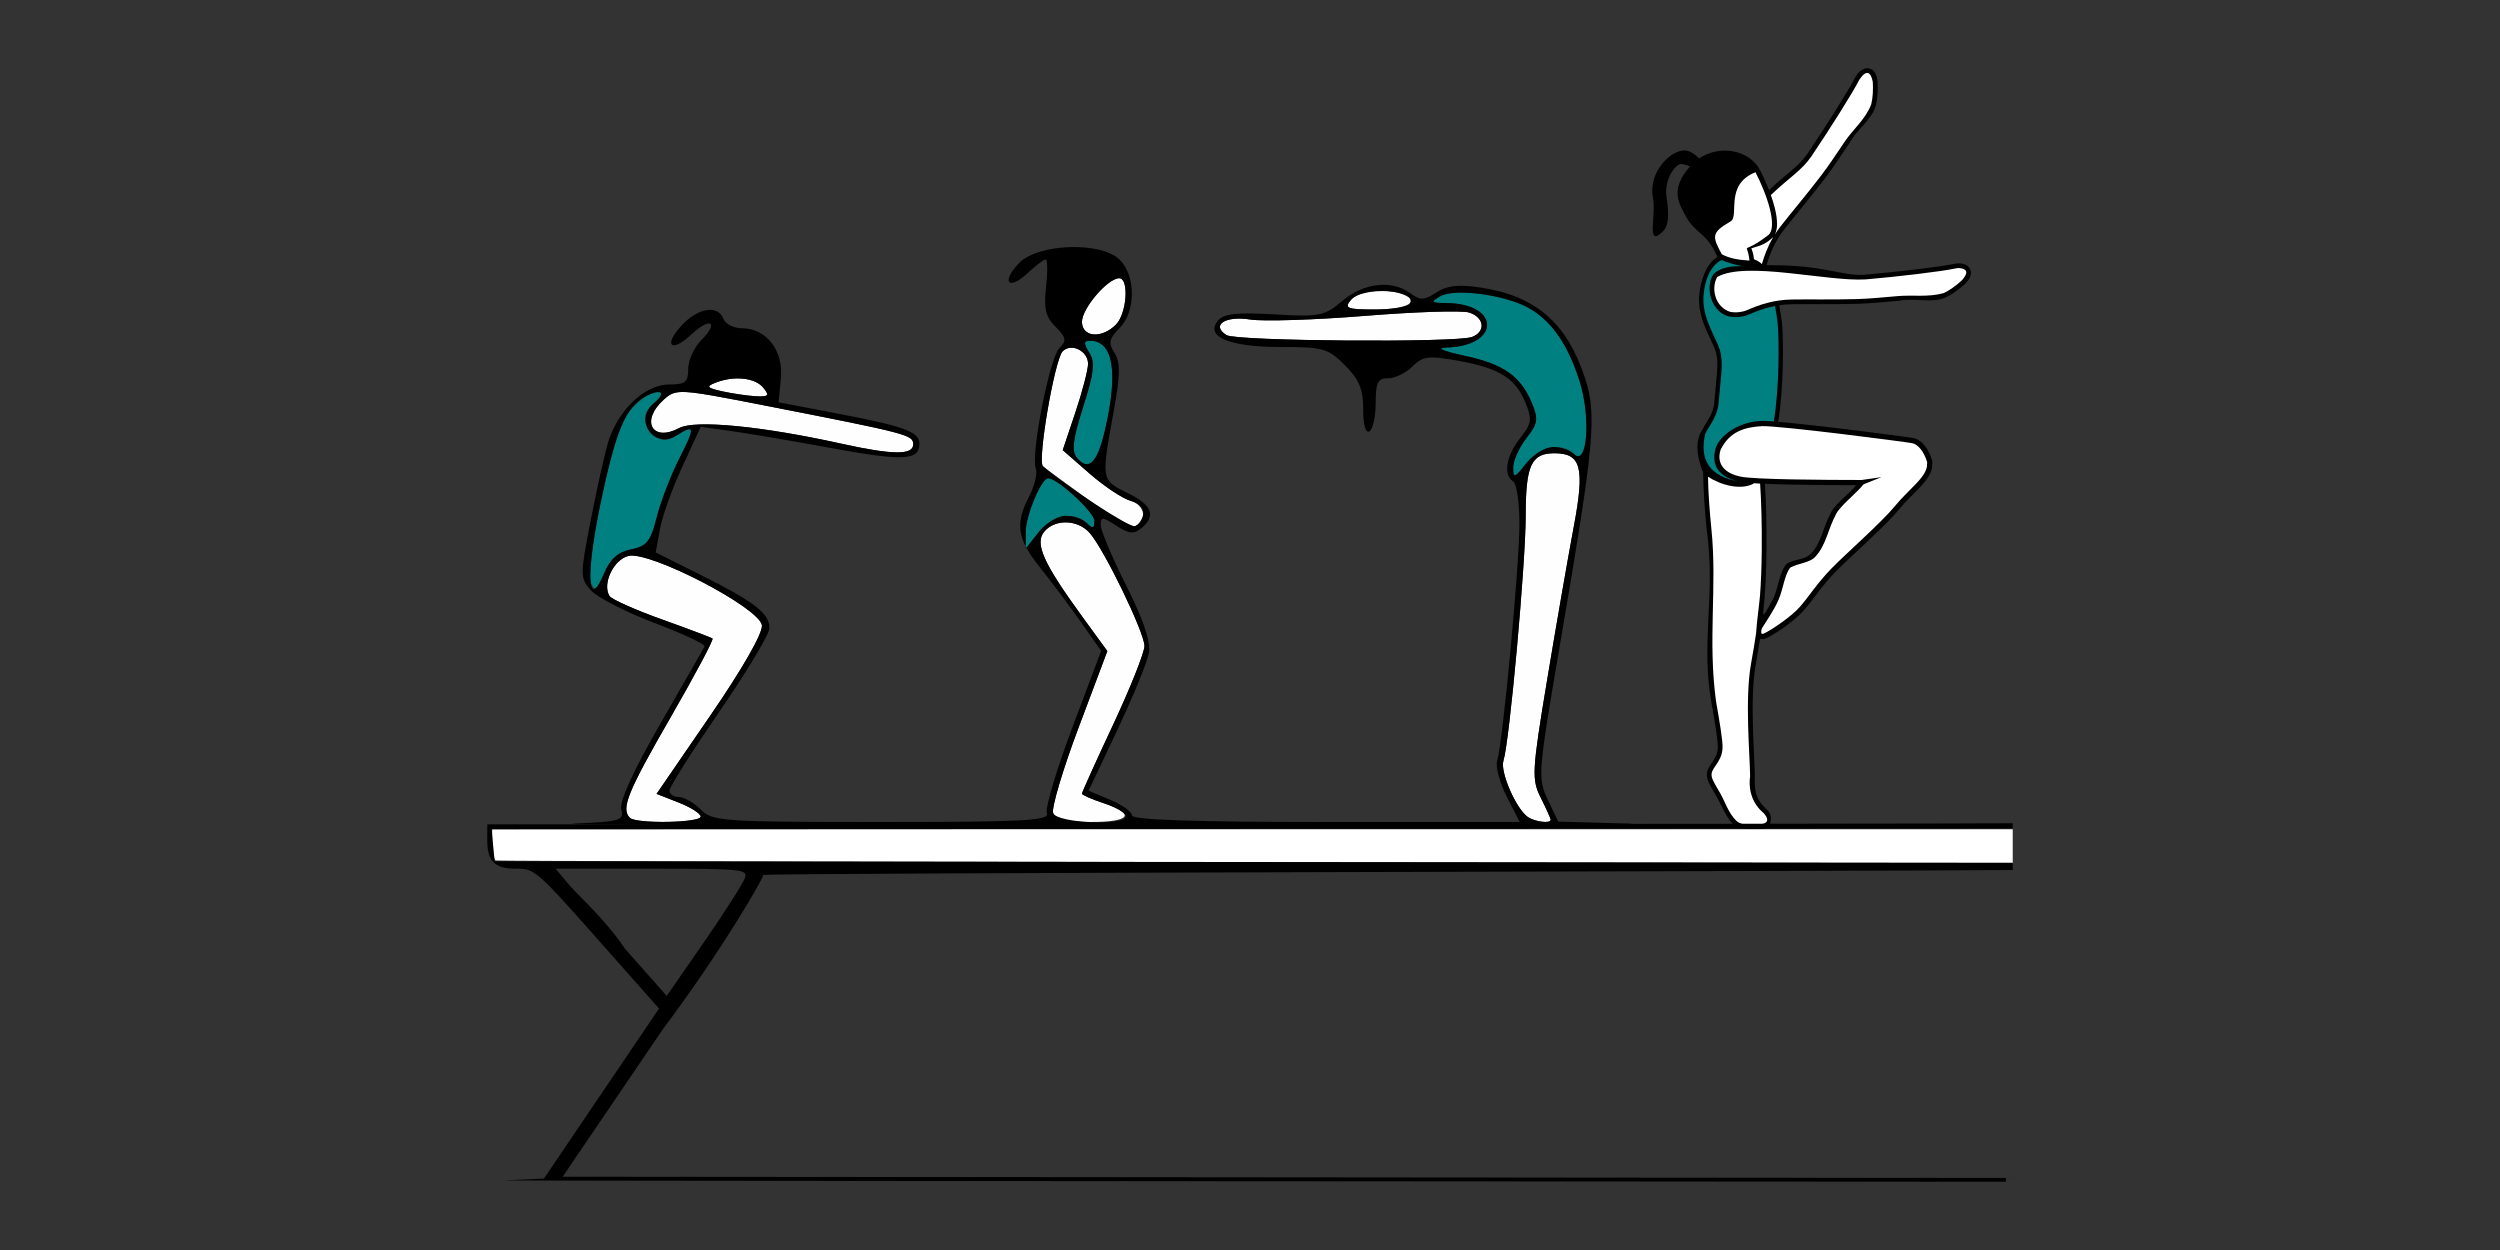 <?xml version="1.0" encoding="UTF-8" standalone="no"?>
<!-- Created with Inkscape (http://www.inkscape.org/) -->

<svg
   xmlns:dc="http://purl.org/dc/elements/1.1/"
   xmlns:cc="http://creativecommons.org/ns#"
   xmlns:rdf="http://www.w3.org/1999/02/22-rdf-syntax-ns#"
   xmlns:svg="http://www.w3.org/2000/svg"
   xmlns="http://www.w3.org/2000/svg"
   xmlns:sodipodi="http://sodipodi.sourceforge.net/DTD/sodipodi-0.dtd"
   xmlns:inkscape="http://www.inkscape.org/namespaces/inkscape"
   width="500"
   height="250"
   viewBox="0 0 500 250"
   id="svg2"
   version="1.1"
   inkscape:version="0.91 r13725"
   sodipodi:docname="bb420100.svg">
  <rect x="0" y="0" width="500" height="250" fill="#333333" stroke="none"/>
  <defs
     id="defs4" />
  <sodipodi:namedview
     id="base"
     pagecolor="#aedbd2"
     bordercolor="#666666"
     borderopacity="1.0"
     inkscape:pageopacity="0.23921569"
     inkscape:pageshadow="2"
     inkscape:zoom="2.0000001"
     inkscape:cx="295.096"
     inkscape:cy="176.72428"
     inkscape:document-units="px"
     inkscape:current-layer="layer1"
     showgrid="false"
     fit-margin-top="0"
     fit-margin-left="0"
     fit-margin-right="0"
     fit-margin-bottom="0"
     inkscape:window-width="1536"
     inkscape:window-height="939"
     inkscape:window-x="45"
     inkscape:window-y="28"
     inkscape:window-maximized="0"
     showborder="true"
     borderlayer="true"
     units="px" />
  <g
     inkscape:label="Layer 1"
     inkscape:groupmode="layer"
     id="layer1"
     transform="translate(-70.357,-308.523)">
    <g
       id="g4208"
       transform="translate(-9.17,-7.1755096e-7)">
      <path
         inkscape:connector-curvature="0"
         id="path5685"
         d="m 452.851,322.176 c -0.832,0.073 -1.721,0.72 -2.318,1.887 -1.078,2.178 -5.893,9.849 -9.469,15.133 -1.801,2.662 -4.145,3.954 -7.734,7.355 -0.565,-1.459 -1.204,-2.866 -1.82,-4.047 -2.046,-3.921 -7.908,-5.144 -12.148,-2.309 -1.792,-1.674 -2.84,-1.892 -4.445,-1.248 -2.222,0.892 -5.75,4.577 -4.777,9.309 0.626,3.559 -1.446,9.918 1.973,6.547 1.26,-1.26 1.202,-3.615 0.711,-6.994 -0.491,-3.38 1.825,-6.584 2.977,-6.486 0.461,0.039 1.117,0.241 1.746,0.461 -2.003,2.267 -2.628,4.135 -2.488,5.779 0.141,1.655 0.997,3.001 1.709,4.348 0.864,1.636 2.223,2.691 3.436,3.811 1.083,0.999 2.233,2.676 2.795,4.215 -2.335,1.42 -3.294,4.819 -3.586,7.16 -0.521,4.557 1.736,8.007 3.035,11.084 0.619,1.466 0.624,3.317 0.471,5.018 -0.154,1.701 -0.304,3.287 -0.529,5.814 -0.211,2.37 -1.64,4.006 -2.553,5.705 -1.572,2.699 -0.588,5.964 0.33,8.363 0.019,3.519 0.317,7.556 0.699,11.328 1.843,13.28 -1.227,22.303 0.945,34.605 0.346,1.963 0.69,3.937 0.934,5.586 0.244,1.649 0.381,3.004 0.342,3.598 -0.083,1.266 -0.653,2.082 -1.223,2.918 -0.569,0.836 -1.167,1.755 -0.902,2.969 0.26,1.194 1.125,2.372 1.896,3.754 0.771,1.382 1.974,4.294 3.279,5.523 1.39,1.31 4.627,0.923 5.771,0.928 0.572,0.003 1.098,-0.064 1.434,-0.492 0.645,-1.595 0.416,-2.719 -0.604,-3.504 -2.333,-2.2 -2.299,-4.089 -2.25,-6.672 -0.041,-4.202 -1.039,-15.214 0.168,-22.115 0.342,-1.954 0.643,-3.665 0.887,-5.244 0.02,0.008 0.036,0.021 0.057,0.027 0.375,0.122 0.792,0.057 1.217,-0.141 1.53,-0.711 5.44,-3.257 7.441,-5.525 1.944,-2.202 3.476,-4.757 6.33,-7.689 1.425,-1.464 3.925,-3.76 6.406,-6.104 2.481,-2.343 4.942,-4.728 6.355,-6.453 2.732,-3.335 6.349,-5.676 6.635,-8.658 0.015,-0.153 -0.002,-0.238 -0.014,-0.336 -0.011,0.057 -0.005,0.117 -0.021,0.172 l 0.019,-0.209 c 9.9e-4,0.011 5.9e-4,0.026 0.002,0.037 0.056,-0.298 0.045,-0.616 -0.074,-0.92 -0.724,-2.304 -2.045,-4.009 -3.732,-4.332 -0.472,-0.09 -2.268,-0.337 -4.879,-0.68 -2.611,-0.343 -5.983,-0.77 -9.422,-1.186 -3.439,-0.415 -6.945,-0.819 -9.824,-1.111 -1.101,-0.112 -1.995,-0.189 -2.871,-0.264 1.118,-6.869 1.076,-16.36 0.754,-19.863 -0.053,-0.576 -0.269,-1.951 -0.533,-3.457 0.772,-0.113 1.587,-0.184 2.451,-0.199 3.579,-0.064 7.847,0.058 13.09,-0.086 2.642,-0.072 5.686,-0.384 8.314,-0.605 3.107,-0.648 6.75,0.576 9.445,-0.684 1.299,-0.62 2.62,-1.58 3.848,-2.697 2.503,-2.338 0.72,-4.616 -2.213,-4 -2.371,0.531 -11.362,1.615 -17.719,2.158 -4.75,0.406 -7.843,-2.016 -19.773,-1.889 0.64,-2.187 1.581,-4.652 3.547,-7.174 2.201,-2.823 4.98,-6.066 8.166,-10.232 1.605,-2.099 3.277,-4.661 4.758,-6.844 1.45,-2.822 4.695,-4.887 5.41,-7.773 0.335,-1.4 0.419,-3.031 0.322,-4.688 -0.138,-1.921 -1.112,-2.776 -2.182,-2.682 z m -20.344,83.107 c 1.644,0.069 3.487,0.124 5.49,0.164 4.451,0.088 9.188,0.106 12.783,0.111 -1.411,1.753 -4.1,3.669 -4.916,5.195 -0.945,1.766 -1.45,3.342 -1.977,4.73 -0.527,1.389 -1.066,2.582 -2.076,3.691 -1.537,1.514 -3.482,1.043 -5.002,2.17 -0.749,0.861 -1.131,2.055 -1.475,3.281 -0.344,1.226 -0.638,2.496 -1.074,3.48 -2.628,4.818 -2.168,4.128 -1.797,-0.307 0.214,-2.598 0.327,-5.865 0.359,-9.217 0.048,-4.898 -0.076,-9.885 -0.316,-13.301 z"
         style="color:#000000;font-style:normal;font-variant:normal;font-weight:normal;font-stretch:normal;font-size:medium;line-height:normal;font-family:sans-serif;text-indent:0;text-align:start;text-decoration:none;text-decoration-line:none;text-decoration-style:solid;text-decoration-color:#000000;letter-spacing:normal;word-spacing:normal;text-transform:none;direction:ltr;block-progression:tb;writing-mode:lr-tb;baseline-shift:baseline;text-anchor:start;white-space:normal;clip-rule:nonzero;display:inline;overflow:visible;visibility:visible;opacity:1;isolation:auto;mix-blend-mode:normal;color-interpolation:sRGB;color-interpolation-filters:linearRGB;solid-color:#000000;solid-opacity:1;fill:#000000;fill-opacity:1;fill-rule:evenodd;stroke:none;stroke-width:1.729;stroke-linecap:butt;stroke-linejoin:miter;stroke-miterlimit:4;stroke-dasharray:none;stroke-dashoffset:0;stroke-opacity:1;color-rendering:auto;image-rendering:auto;shape-rendering:auto;text-rendering:auto;enable-background:accumulate" />
      <path
         inkscape:connector-curvature="0"
         id="path5683"
         d="m 454.087,324.913 c 0.093,1.588 0.005,3.141 -0.299,4.412 -1.057,2.943 -3.643,5.055 -5.273,7.461 -1.487,2.193 -3.155,4.747 -4.727,6.803 -3.169,4.144 -5.938,7.373 -8.16,10.223 -0.422,0.541 -0.788,1.078 -1.127,1.613 0.265,-0.536 0.405,-1.161 0.432,-1.846 0.041,-1.078 -0.153,-2.307 -0.479,-3.594 -0.204,-0.804 -0.469,-1.627 -0.76,-2.447 3.737,-3.582 6.167,-4.874 8.154,-7.811 3.593,-5.308 8.354,-12.863 9.533,-15.244 1.469,-2.231 2.363,-1.475 2.705,0.43 z"
         style="color:#000000;font-style:normal;font-variant:normal;font-weight:normal;font-stretch:normal;font-size:medium;line-height:normal;font-family:sans-serif;text-indent:0;text-align:start;text-decoration:none;text-decoration-line:none;text-decoration-style:solid;text-decoration-color:#000000;letter-spacing:normal;word-spacing:normal;text-transform:none;direction:ltr;block-progression:tb;writing-mode:lr-tb;baseline-shift:baseline;text-anchor:start;white-space:normal;clip-rule:nonzero;display:inline;overflow:visible;visibility:visible;opacity:1;isolation:auto;mix-blend-mode:normal;color-interpolation:sRGB;color-interpolation-filters:linearRGB;solid-color:#000000;solid-opacity:1;fill:#ffffff;fill-opacity:1;fill-rule:evenodd;stroke:none;stroke-width:1.729;stroke-linecap:butt;stroke-linejoin:miter;stroke-miterlimit:4;stroke-dasharray:none;stroke-dashoffset:0;stroke-opacity:1;color-rendering:auto;image-rendering:auto;shape-rendering:auto;text-rendering:auto;enable-background:accumulate" />
      <path
         inkscape:connector-curvature="0"
         id="path5681"
         d="m 430.619,342.969 c 1.065,2.042 2.241,4.804 2.863,7.262 0.311,1.229 0.481,2.382 0.445,3.309 -0.035,0.927 -0.272,1.588 -0.688,1.961 -5.837,4.485 -4.247,0.772 -3.821,5.139 -2.101,-0.111 -4.08,-0.459 -5.53,-1.262 -1.915,-3.564 -2.177,-4.298 1.754,-6.574 1.84,-1.065 -1.291,-7.347 4.977,-9.834 z"
         style="color:#000000;font-style:normal;font-variant:normal;font-weight:normal;font-stretch:normal;font-size:medium;line-height:normal;font-family:sans-serif;text-indent:0;text-align:start;text-decoration:none;text-decoration-line:none;text-decoration-style:solid;text-decoration-color:#000000;letter-spacing:normal;word-spacing:normal;text-transform:none;direction:ltr;block-progression:tb;writing-mode:lr-tb;baseline-shift:baseline;text-anchor:start;white-space:normal;clip-rule:nonzero;display:inline;overflow:visible;visibility:visible;opacity:1;isolation:auto;mix-blend-mode:normal;color-interpolation:sRGB;color-interpolation-filters:linearRGB;solid-color:#000000;solid-opacity:1;fill:#ffffff;fill-opacity:1;fill-rule:evenodd;stroke:none;stroke-width:1.729;stroke-linecap:butt;stroke-linejoin:miter;stroke-miterlimit:4;stroke-dasharray:none;stroke-dashoffset:0;stroke-opacity:1;color-rendering:auto;image-rendering:auto;shape-rendering:auto;text-rendering:auto;enable-background:accumulate" />
      <path
         inkscape:connector-curvature="0"
         id="path5679"
         d="m 434.183,355.926 c -1.141,1.923 -1.795,3.766 -2.277,5.422 -0.046,-0.043 -0.085,-0.095 -0.133,-0.137 l 0.004,-0.004 c -0.396,-0.346 -0.916,-0.615 -1.475,-0.855 -1.3e-4,-0.028 0.008,-0.054 0.006,-0.082 -0.069,-0.841 -0.31,-1.579 -0.502,-2.096 2.182,-0.59 3.024,-0.999 4.377,-2.248 z"
         style="color:#000000;font-style:normal;font-variant:normal;font-weight:normal;font-stretch:normal;font-size:medium;line-height:normal;font-family:sans-serif;text-indent:0;text-align:start;text-decoration:none;text-decoration-line:none;text-decoration-style:solid;text-decoration-color:#000000;letter-spacing:normal;word-spacing:normal;text-transform:none;direction:ltr;block-progression:tb;writing-mode:lr-tb;baseline-shift:baseline;text-anchor:start;white-space:normal;clip-rule:nonzero;display:inline;overflow:visible;visibility:visible;opacity:1;isolation:auto;mix-blend-mode:normal;color-interpolation:sRGB;color-interpolation-filters:linearRGB;solid-color:#000000;solid-opacity:1;fill:#ffffff;fill-opacity:1;fill-rule:evenodd;stroke:none;stroke-width:1.729;stroke-linecap:butt;stroke-linejoin:miter;stroke-miterlimit:4;stroke-dasharray:none;stroke-dashoffset:0;stroke-opacity:1;color-rendering:auto;image-rendering:auto;shape-rendering:auto;text-rendering:auto;enable-background:accumulate" />
      <path
         inkscape:connector-curvature="0"
         id="path5677"
         d="m 423.834,360.538 c 1.561,0.569 2.65,0.993 4.232,1.195 -2.206,0.071 -4.089,0.066 -5.82,1.57 -1.944,2.958 -0.198,7.846 3.152,8.521 1.312,0.247 2.774,0.092 3.994,-0.441 1.467,-0.641 3.155,-1.28 5.141,-1.662 0.257,1.457 0.468,2.797 0.523,3.398 0.327,3.554 0.331,13.079 -0.76,19.691 -1.044,-0.08 -1.856,-0.122 -2.363,-0.107 -3.871,0.03 -8.179,2.352 -9.283,5.461 -1.144,4.127 1.497,5.975 4.82,6.713 0.081,0.018 0.24,0.029 0.334,0.045 -6.732,-1.059 -8.371,-4.67 -7.225,-9.701 0.904,-1.682 2.438,-3.478 2.672,-6.105 0.22,-2.47 0.366,-4.031 0.527,-5.812 0.161,-1.782 0.153,-3.866 -0.549,-5.529 -1.344,-3.183 -3.427,-6.459 -2.959,-10.549 0.359,-3.142 1.379,-4.83 2.281,-5.756 0.561,-0.576 0.983,-0.805 1.281,-0.932 z"
         style="color:#000000;font-style:normal;font-variant:normal;font-weight:normal;font-stretch:normal;font-size:medium;line-height:normal;font-family:sans-serif;text-indent:0;text-align:start;text-decoration:none;text-decoration-line:none;text-decoration-style:solid;text-decoration-color:#000000;letter-spacing:normal;word-spacing:normal;text-transform:none;direction:ltr;block-progression:tb;writing-mode:lr-tb;baseline-shift:baseline;text-anchor:start;white-space:normal;clip-rule:nonzero;display:inline;overflow:visible;visibility:visible;opacity:1;isolation:auto;mix-blend-mode:normal;color-interpolation:sRGB;color-interpolation-filters:linearRGB;solid-color:#000000;solid-opacity:1;fill:#008080;fill-opacity:1;fill-rule:evenodd;stroke:none;stroke-width:1.729;stroke-linecap:butt;stroke-linejoin:miter;stroke-miterlimit:4;stroke-dasharray:none;stroke-dashoffset:0;stroke-opacity:1;color-rendering:auto;image-rendering:auto;shape-rendering:auto;text-rendering:auto;enable-background:accumulate" />
      <path
         inkscape:connector-curvature="0"
         id="path5675"
         d="m 471.318,362.13 c 2.203,0.196 1.516,1.388 0.578,2.469 -1.176,1.071 -2.436,1.98 -3.615,2.543 -3.058,0.861 -6.139,0.343 -9.119,0.594 -2.641,0.223 -5.673,0.533 -8.26,0.604 -5.214,0.143 -9.466,0.021 -13.08,0.086 -3.68,0.066 -6.542,1.101 -8.809,2.092 -1.023,0.447 -2.33,0.588 -3.439,0.379 -2.943,-0.892 -3.922,-4.557 -2.619,-6.965 5.697,-3.289 22.02,0.953 29.729,0.471 6.386,-0.545 15.253,-1.595 17.846,-2.176 0.282,-0.063 0.546,-0.092 0.789,-0.096 z"
         style="color:#000000;font-style:normal;font-variant:normal;font-weight:normal;font-stretch:normal;font-size:medium;line-height:normal;font-family:sans-serif;text-indent:0;text-align:start;text-decoration:none;text-decoration-line:none;text-decoration-style:solid;text-decoration-color:#000000;letter-spacing:normal;word-spacing:normal;text-transform:none;direction:ltr;block-progression:tb;writing-mode:lr-tb;baseline-shift:baseline;text-anchor:start;white-space:normal;clip-rule:nonzero;display:inline;overflow:visible;visibility:visible;opacity:1;isolation:auto;mix-blend-mode:normal;color-interpolation:sRGB;color-interpolation-filters:linearRGB;solid-color:#000000;solid-opacity:1;fill:#ffffff;fill-opacity:1;fill-rule:evenodd;stroke:none;stroke-width:1.729;stroke-linecap:butt;stroke-linejoin:miter;stroke-miterlimit:4;stroke-dasharray:none;stroke-dashoffset:0;stroke-opacity:1;color-rendering:auto;image-rendering:auto;shape-rendering:auto;text-rendering:auto;enable-background:accumulate" />
      <path
         inkscape:connector-curvature="0"
         id="path5673"
         d="m 431.964,393.751 c 0.826,-0.024 3.099,0.154 5.967,0.445 2.868,0.292 6.37,0.693 9.805,1.107 3.435,0.415 6.805,0.843 9.412,1.186 2.607,0.342 4.507,0.611 4.816,0.67 1.088,0.209 2.291,1.538 2.945,3.641 l 0.006,0.021 0.008,0.019 c 0.065,0.163 0.065,0.272 0.023,0.41 l -0.033,0.104 0.014,0.107 c 0.011,0.1 0.009,0.209 0.014,0.158 -0.236,2.462 -3.639,4.721 -6.402,8.094 -1.334,1.628 -3.792,4.019 -6.266,6.355 -2.474,2.337 -4.966,4.625 -6.436,6.135 -2.934,3.015 -4.511,5.623 -6.367,7.727 -1.799,2.038 -5.847,4.692 -7.096,5.271 -0.27,0.125 -0.406,0.109 -0.453,0.094 -0.047,-0.015 -0.071,-0.031 -0.111,-0.137 -0.081,-0.211 -0.043,-0.733 0.178,-1.1 0.567,-0.942 2.26,-3.341 3.229,-5.527 0.498,-1.124 0.792,-2.429 1.127,-3.621 0.334,-1.193 0.719,-2.261 1.256,-2.879 1.69,-0.914 3.81,-0.899 4.986,-2.152 1.138,-1.249 1.743,-2.598 2.283,-4.023 0.541,-1.425 1.024,-2.935 1.92,-4.609 0.864,-1.616 3.879,-3.948 5.463,-5.869 l 3.568,-1.424 -3.973,0.568 c -3.636,-0.002 -9.018,-0.024 -13.828,-0.119 -2.405,-0.048 -4.668,-0.114 -6.494,-0.205 -1.826,-0.091 -3.242,-0.215 -3.834,-0.344 -3.315,-0.644 -4.914,-2.633 -4.049,-5.363 1.791,-3.683 4.843,-4.551 8.322,-4.74 z"
         style="color:#000000;font-style:normal;font-variant:normal;font-weight:normal;font-stretch:normal;font-size:medium;line-height:normal;font-family:sans-serif;text-indent:0;text-align:start;text-decoration:none;text-decoration-line:none;text-decoration-style:solid;text-decoration-color:#000000;letter-spacing:normal;word-spacing:normal;text-transform:none;direction:ltr;block-progression:tb;writing-mode:lr-tb;baseline-shift:baseline;text-anchor:start;white-space:normal;clip-rule:nonzero;display:inline;overflow:visible;visibility:visible;opacity:1;isolation:auto;mix-blend-mode:normal;color-interpolation:sRGB;color-interpolation-filters:linearRGB;solid-color:#000000;solid-opacity:1;fill:#ffffff;fill-opacity:1;fill-rule:evenodd;stroke:none;stroke-width:1.729;stroke-linecap:butt;stroke-linejoin:miter;stroke-miterlimit:4;stroke-dasharray:none;stroke-dashoffset:0;stroke-opacity:1;color-rendering:auto;image-rendering:auto;shape-rendering:auto;text-rendering:auto;enable-background:accumulate" />
      <path
         inkscape:connector-curvature="0"
         id="path5671"
         d="m 421.126,403.866 c 2.55,1.685 6.493,2.717 8.996,1.443 l 0.113,-0.062 0.043,-0.08 c 0.4,0.025 0.737,0.055 1.195,0.078 0.022,10e-4 0.052,8.5e-4 0.074,0.002 0.239,3.345 0.378,8.396 0.33,13.328 -0.033,3.336 -0.146,6.589 -0.357,9.148 -0.252,2.737 -0.626,4.955 -0.771,7.455 -0.253,1.786 -0.619,3.817 -1.029,6.164 -1.247,7.125 -0.213,18.075 -0.17,22.427 -0.41,2.939 0.597,5.605 2.611,7.277 0.833,0.875 1.395,1.957 -0.252,2.295 -0.921,-0.004 -3.732,0.641 -5.124,-0.671 -1.478,-1.392 -2.301,-3.86 -3.101,-5.294 -0.8,-1.434 -1.611,-2.632 -1.799,-3.494 -0.183,-0.842 0.195,-1.402 0.76,-2.23 0.565,-0.829 1.285,-1.862 1.385,-3.391 0.053,-0.804 -0.103,-2.131 -0.35,-3.799 -0.246,-1.668 -0.589,-3.646 -0.936,-5.611 -1.7,-12.325 0.249,-23.023 -0.938,-34.535 -0.35,-3.456 -0.622,-7.175 -0.68,-10.449 z"
         style="color:#000000;font-style:normal;font-variant:normal;font-weight:normal;font-stretch:normal;font-size:medium;line-height:normal;font-family:sans-serif;text-indent:0;text-align:start;text-decoration:none;text-decoration-line:none;text-decoration-style:solid;text-decoration-color:#000000;letter-spacing:normal;word-spacing:normal;text-transform:none;direction:ltr;block-progression:tb;writing-mode:lr-tb;baseline-shift:baseline;text-anchor:start;white-space:normal;clip-rule:nonzero;display:inline;overflow:visible;visibility:visible;opacity:1;isolation:auto;mix-blend-mode:normal;color-interpolation:sRGB;color-interpolation-filters:linearRGB;solid-color:#000000;solid-opacity:1;fill:#ffffff;fill-opacity:1;fill-rule:evenodd;stroke:none;stroke-width:1.729;stroke-linecap:butt;stroke-linejoin:miter;stroke-miterlimit:4;stroke-dasharray:none;stroke-dashoffset:0;stroke-opacity:1;color-rendering:auto;image-rendering:auto;shape-rendering:auto;text-rendering:auto;enable-background:accumulate" />
      <g
         transform="translate(127.604,-574.267)"
         id="g4502">
        <path
           sodipodi:nodetypes="cscccc"
           id="path4175-8"
           transform="translate(-190.15,937.637)"
           d="m 240.514,111.004 0,2.791 c 0,1.536 0.297,3.09 0.658,3.451 0.241,0.241 262.296,0.444 303.447,0.559 l 0,-6.801 z"
           style="fill:#ffffff"
           inkscape:connector-curvature="0" />
        <path
           sodipodi:nodetypes="cscsscccccccccsccccccccscccccc"
           id="path18303-9"
           transform="translate(-190.15,937.637)"
           d="m 544.619,109.801 c -11.709,0.147 -242.314,0.217 -260.24,0.217 l -44.852,0 0,3.252 c 0,4.123 1.506,5.619 5.66,5.619 3.911,0 3.968,0.049 17.834,15.711 l 10.857,12.262 -11.51,17.002 -11.506,17 -7.885,0.355 c -2.973,0.134 258.032,0.239 300.266,0.287 l 0,-0.754 -288.635,-0.256 20.059,-29.537 c 11.785,-15.707 20.061,-30.106 20.061,-30.803 0,-0.468 233.113,-0.779 249.891,-1.002 l 0,-1.449 -303.613,-0.295 -0.309,-3.203 -0.309,-3.203 304.23,-0.141 z m -291.436,9.088 19.201,0 c 17.809,0 19.166,0.125 18.729,1.725 -0.259,0.949 -3.895,6.674 -8.08,12.723 l -7.611,10.998 -8.336,-9.406 c -3.819,-5.763 -9.589,-10.899 -11.119,-12.723 z"
           style="fill:#000000"
           inkscape:connector-curvature="0" />
      </g>
      <g
         id="g17864-7"
         transform="matrix(-0.315,-0.561,-0.561,0.315,2301.044,-246.344)"
         inkscape:transform-center-x="-26.492337"
         inkscape:transform-center-y="2.5690047" />
      <g
         inkscape:label="Layer 1"
         id="layer1-74"
         transform="translate(-85.064,13.149)">
        <g
           id="g7630"
           transform="translate(-50.357,-314.732)">
          <path
             style="fill:#fefefe"
             d="m 340.923,773.672 c -1.821,-1.821 -0.48,-5.139 8.09,-20.007 4.908,-8.514 8.705,-15.648 8.438,-15.853 -0.267,-0.205 -4.848,-1.935 -10.179,-3.844 -5.331,-1.909 -10.025,-4.008 -10.43,-4.663 -1.488,-2.407 0.805,-7.266 3.78,-8.013 4.235,-1.063 26.2,10.339 26.705,13.862 0.22,1.532 -3.848,8.653 -10.353,18.125 l -10.714,15.602 4.415,1.732 c 2.428,0.953 4.415,2.218 4.415,2.812 0,1.258 -12.93,1.484 -14.167,0.247 z m 84.657,-0.943 c -0.375,-0.977 1.91,-8.667 5.078,-17.09 l 5.759,-15.313 -5.076,-6.973 c -7.737,-10.628 -9.496,-14.569 -7.551,-16.913 2.142,-2.581 6.704,-2.454 9.092,0.252 2.9,3.287 10.958,19.911 10.958,22.607 0,1.296 -2.812,8.365 -6.25,15.708 -3.438,7.343 -6.25,13.565 -6.25,13.827 0,0.262 1.969,1.126 4.375,1.92 6.434,2.124 5.333,3.75 -2.539,3.75 -4.822,0 -7.12,-0.537 -7.596,-1.776 z m 94.997,0.82 c -2.373,-1.57 -5.65,-9.06 -4.941,-11.293 1.22,-3.845 4.449,-39.429 4.452,-49.063 0.002,-10.016 1.118,-12.438 5.725,-12.438 5.383,0 6.127,2.826 3.881,14.746 -1.127,5.984 -3.517,19.722 -5.311,30.53 -3.047,18.355 -3.131,19.913 -1.277,23.63 1.092,2.188 1.985,4.174 1.985,4.412 0,0.776 -3.09,0.418 -4.513,-0.524 z m -88.03,-63.568 c -4.445,-3.192 -8.499,-6.174 -9.007,-6.627 -1.157,-1.03 2.338,-21.386 3.949,-22.997 1.733,-1.733 5.107,-0.039 5.071,2.547 -0.017,1.225 -1.163,5.602 -2.547,9.727 l -2.517,7.5 5.36,4.683 c 2.948,2.575 6.654,5.034 8.235,5.464 2.859,0.777 3.422,4.215 0.832,5.077 -0.711,0.237 -4.93,-2.181 -9.375,-5.373 z m -49.332,-11.139 c -15.971,-3.53 -29.276,-4.812 -32.431,-3.123 -5.402,2.891 -7.792,-1.427 -3.127,-5.648 2.507,-2.268 2.982,-2.242 20.312,1.151 28.701,5.618 29.621,5.859 29.621,7.763 0,2.169 -4.102,2.128 -14.375,-0.143 z m -23.75,-10.456 c -3.111,-0.684 -3.36,-0.978 -1.46,-1.727 3.714,-1.465 7.916,-1.039 9.585,0.972 1.312,1.581 1.09,1.852 -1.409,1.727 -1.631,-0.081 -4.653,-0.519 -6.716,-0.972 z m 100.777,-11.26 c -3.142,-1.99 -0.234,-3.913 4.718,-3.121 2.596,0.415 12.939,0.088 22.984,-0.727 10.046,-0.815 19.419,-1.116 20.83,-0.668 3.042,0.966 3.385,3.814 0.588,4.887 -3.088,1.185 -47.19,0.852 -49.12,-0.371 z m -28.902,-2.677 c 0,-2.66 5.165,-8.693 7.443,-8.693 2.037,0 1.535,7.094 -0.657,9.286 -2.867,2.867 -6.786,2.525 -6.786,-0.593 z m 53.75,-4.318 c 1.586,-1.911 6.961,-2.483 10.516,-1.119 3.666,1.407 0.622,2.994 -5.742,2.994 -5.484,0 -6.122,-0.25 -4.773,-1.875 z"
             id="path7636"
             inkscape:connector-curvature="0" />
          <path
             style="fill:#008080"
             d="m 333.122,726.557 c -1.061,-2.726 3.827,-27.188 6.444,-32.249 1.721,-3.328 6.384,-6.86 7.536,-5.708 0.301,0.301 -0.309,1.26 -1.357,2.129 -2.447,2.03 -2.421,4.291 0.071,6.359 1.55,1.286 2.49,1.319 4.358,0.153 3.813,-2.381 3.886,-1.839 0.618,4.609 -1.699,3.353 -3.729,8.637 -4.511,11.742 -1.207,4.792 -1.979,5.756 -5.108,6.382 -2.633,0.527 -4.181,1.904 -5.417,4.821 -1.485,3.505 -1.858,3.755 -2.634,1.76 z m 86.967,-10.07 c 0,-3.259 3.127,-10.732 4.49,-10.732 1.866,0 9.259,6.806 9.259,8.523 0,1.537 -0.333,1.643 -1.5,0.477 -2.506,-2.506 -6.922,-1.686 -9.659,1.794 l -2.591,3.294 0,-3.356 z m 97.5,-12.894 c 0,-1.375 1.184,-4.005 2.631,-5.844 2.284,-2.904 2.434,-3.82 1.136,-6.953 -2.265,-5.467 -5.644,-7.857 -13.5,-9.545 -4.431,-0.952 -5.806,-1.575 -3.622,-1.64 10.835,-0.322 10.835,-8.776 0,-8.893 -3.105,-0.034 -3.249,-0.195 -1.22,-1.375 2.725,-1.584 12.379,-0.39 17.261,2.134 4.754,2.459 8.21,7.31 10.594,14.872 2.293,7.273 1.53,17.216 -1.117,14.569 -2.426,-2.426 -6.872,-1.552 -9.572,1.881 -2.326,2.957 -2.591,3.038 -2.591,0.794 z m -87.29,-1.959 c -1.072,-1.292 -0.76,-3.755 1.286,-10.165 2.172,-6.802 2.41,-8.925 1.217,-10.837 -1.175,-1.881 -1.143,-2.377 0.151,-2.377 4.663,0 5.699,6.321 2.953,18.024 -1.524,6.496 -3.273,8.167 -5.607,5.355 z"
             id="path7634"
             inkscape:connector-curvature="0" />
          <path
             style="fill:#000000"
             d="m 329.647,774.827 c 9.366,-0.385 10.132,-0.614 9.548,-2.845 -0.404,-1.545 2.44,-7.77 7.83,-17.139 4.656,-8.092 8.634,-15.046 8.841,-15.454 0.207,-0.407 -4.294,-2.515 -10.004,-4.684 -5.709,-2.169 -11.418,-5.09 -12.686,-6.491 -2.215,-2.447 -2.223,-2.979 -0.201,-13.441 1.158,-5.991 2.723,-13.099 3.477,-15.795 1.848,-6.605 7.358,-11.973 12.289,-11.973 3.269,0 3.846,-0.469 3.846,-3.125 0,-1.719 1.172,-4.297 2.604,-5.729 3.654,-3.654 1.821,-4.716 -1.979,-1.146 -4.061,3.815 -5.686,2.182 -1.87,-1.88 3.283,-3.495 7.204,-4.083 8.293,-1.245 0.396,1.031 2.066,1.875 3.711,1.875 4.868,0 8.308,4.434 7.775,10.021 l -0.456,4.781 11.274,2.158 c 14.079,2.695 16.899,3.725 16.899,6.173 0,3.326 -3.284,3.473 -17.816,0.802 -7.733,-1.421 -16.731,-2.952 -19.996,-3.402 l -5.937,-0.817 -3.675,7.954 c -2.021,4.375 -4.046,10.028 -4.5,12.563 l -0.825,4.609 9.187,4.592 c 10.585,5.291 13.562,7.608 13.562,10.557 0,1.158 -4.5,8.651 -10,16.652 -5.5,8.001 -10,15.123 -10,15.826 0,0.703 0.844,1.279 1.875,1.279 1.031,0 3,1.125 4.375,2.5 2.376,2.376 4.167,2.5 36.211,2.5 28.62,0 33.608,-0.268 33.029,-1.776 -0.375,-0.977 1.913,-8.675 5.084,-17.107 l 5.766,-15.331 -4.004,-5.705 c -2.202,-3.138 -5.879,-8.05 -8.17,-10.916 -4.641,-5.804 -5.093,-8.747 -2.201,-14.34 1.081,-2.09 1.667,-4.578 1.302,-5.529 -1.04,-2.711 2.756,-22.106 4.71,-24.06 1.506,-1.506 1.399,-2.11 -0.757,-4.267 -1.998,-1.998 -2.386,-3.633 -1.895,-7.991 0.34,-3.013 0.301,-5.479 -0.086,-5.479 -0.387,0 -2.003,1.221 -3.592,2.713 -3.796,3.566 -5.382,1.886 -1.809,-1.917 3.769,-4.012 16.489,-4.469 20.231,-0.727 3.25,3.25 3.21,10.4 -0.076,13.687 -2.093,2.093 -2.256,2.908 -0.986,4.942 1.201,1.923 1.171,4.356 -0.143,11.556 -2.537,13.908 -2.546,13.849 2.697,16.411 4.996,2.441 5.843,4.569 2.819,7.079 -1.506,1.25 -2.477,1.153 -5,-0.501 -2.772,-1.816 -3.131,-1.83 -3.131,-0.12 0,1.062 2.301,6.508 5.113,12.101 3.384,6.73 4.923,11.265 4.551,13.41 -0.309,1.782 -3.154,8.725 -6.322,15.428 l -5.76,12.188 4.334,1.811 c 2.384,0.996 4.334,2.402 4.334,3.125 0,0.89 12.503,1.314 38.775,1.314 l 38.775,0 -2.587,-5.071 c -1.423,-2.789 -2.285,-6.023 -1.916,-7.188 1.107,-3.489 4.446,-39.029 4.449,-47.355 0.002,-4.256 -0.56,-8.086 -1.247,-8.511 -2.039,-1.26 -1.432,-5.056 1.381,-8.632 2.329,-2.96 2.45,-3.78 1.058,-7.14 -2.03,-4.9 -5.245,-6.89 -13.521,-8.367 -5.874,-1.048 -6.999,-0.905 -9.062,1.159 -1.296,1.296 -3.481,2.356 -4.856,2.356 -2.077,0 -2.5,0.833 -2.5,4.926 0,2.709 -0.562,5.274 -1.25,5.699 -0.756,0.467 -1.25,-1.269 -1.25,-4.397 0,-4.047 -0.793,-5.963 -3.654,-8.824 -3.379,-3.379 -4.349,-3.654 -12.886,-3.654 -10.286,0 -15.165,-2.064 -12.493,-5.284 1.152,-1.388 3.75,-1.674 11.247,-1.24 9.103,0.527 10.007,0.348 13.636,-2.706 4.304,-3.621 9.835,-4.248 13.545,-1.535 2.034,1.487 2.78,1.467 5.237,-0.142 2.111,-1.383 4.422,-1.643 8.788,-0.989 11.04,1.655 17.255,7.004 20.903,17.987 2.469,7.433 1.948,13.082 -4.874,52.887 -4.49,26.192 -4.575,27.251 -2.548,31.523 l 2.097,4.42 13.939,0.398 c 7.666,0.219 -38.936,0.403 -103.561,0.41 -64.625,0.007 -112.918,-0.176 -107.317,-0.406 z m 25.442,-1.402 c 0,-0.594 -1.987,-1.86 -4.415,-2.812 l -4.415,-1.732 10.714,-15.602 c 6.505,-9.472 10.572,-16.593 10.353,-18.125 -0.505,-3.523 -22.47,-14.925 -26.705,-13.862 -2.976,0.747 -5.268,5.606 -3.78,8.013 0.405,0.656 5.099,2.754 10.43,4.663 5.331,1.909 9.912,3.639 10.179,3.844 0.267,0.205 -3.53,7.339 -8.438,15.853 -8.57,14.867 -9.911,18.185 -8.09,20.007 1.237,1.237 14.167,1.011 14.167,-0.247 z m 85,-0.073 c 0,-0.634 -1.969,-1.803 -4.375,-2.597 -2.406,-0.794 -4.375,-1.658 -4.375,-1.92 0,-0.262 2.812,-6.484 6.25,-13.827 3.438,-7.343 6.25,-14.411 6.25,-15.708 0,-2.696 -8.058,-19.321 -10.958,-22.607 -2.388,-2.707 -6.95,-2.833 -9.092,-0.252 -1.946,2.344 -0.186,6.285 7.551,16.913 l 5.076,6.973 -5.759,15.313 c -3.168,8.422 -5.453,16.113 -5.078,17.09 0.774,2.016 14.51,2.606 14.51,0.623 z m 85,0.72 c 0,-0.238 -0.893,-2.224 -1.985,-4.412 -1.854,-3.717 -1.77,-5.274 1.277,-23.63 1.794,-10.808 4.184,-24.546 5.311,-30.53 2.246,-11.92 1.502,-14.746 -3.881,-14.746 -4.607,0 -5.722,2.422 -5.725,12.438 -0.003,9.634 -3.232,45.217 -4.452,49.063 -0.709,2.233 2.569,9.724 4.941,11.293 1.423,0.941 4.513,1.3 4.513,0.524 z M 341.173,719.976 c 3.129,-0.626 3.902,-1.591 5.108,-6.382 0.782,-3.105 2.812,-8.388 4.511,-11.742 3.268,-6.448 3.195,-6.991 -0.618,-4.609 -4.474,2.794 -8.504,-3.131 -4.429,-6.512 2.591,-2.15 1.413,-3.001 -1.785,-1.289 -3.875,2.074 -5.897,6.938 -8.967,21.57 -2.932,13.972 -2.513,21.522 0.764,13.786 1.236,-2.916 2.784,-4.294 5.417,-4.821 z m 86.882,-6.721 c 1.531,0 3.459,0.675 4.284,1.5 1.167,1.167 1.5,1.061 1.5,-0.477 0,-1.718 -7.394,-8.523 -9.259,-8.523 -1.363,0 -4.49,7.473 -4.49,10.732 l 0,3.356 2.591,-3.294 c 1.425,-1.811 3.844,-3.294 5.375,-3.294 z m 15.534,-0.265 c 0.221,-1.141 -0.802,-2.253 -2.5,-2.714 -1.581,-0.43 -5.287,-2.888 -8.235,-5.464 l -5.36,-4.683 2.517,-7.5 c 1.384,-4.125 2.531,-8.502 2.547,-9.727 0.036,-2.585 -3.338,-4.28 -5.071,-2.547 -1.611,1.611 -5.106,21.967 -3.949,22.997 4.262,3.794 17.356,12.342 18.382,12 0.711,-0.237 1.462,-1.3 1.668,-2.363 z M 525.555,699.505 c 1.531,0 3.42,0.636 4.197,1.413 2.647,2.647 3.409,-7.296 1.117,-14.569 -2.384,-7.563 -5.839,-12.414 -10.594,-14.872 -4.882,-2.524 -14.536,-3.718 -17.261,-2.134 -2.029,1.18 -1.885,1.342 1.22,1.375 10.835,0.117 10.835,8.57 0,8.893 -2.184,0.065 -0.809,0.687 3.622,1.64 7.856,1.689 11.235,4.078 13.5,9.545 1.298,3.133 1.148,4.05 -1.136,6.953 -1.447,1.839 -2.631,4.469 -2.631,5.844 0,2.245 0.265,2.164 2.591,-0.794 1.425,-1.811 3.844,-3.294 5.375,-3.294 z m -89.648,-3.226 c 2.746,-11.703 1.71,-18.024 -2.953,-18.024 -1.294,0 -1.326,0.496 -0.151,2.377 1.194,1.911 0.955,4.034 -1.217,10.837 -2.047,6.409 -2.358,8.873 -1.286,10.165 2.334,2.812 4.083,1.142 5.607,-5.355 z m -38.318,2.705 c 0,-1.904 -0.919,-2.145 -29.621,-7.763 -17.33,-3.392 -17.806,-3.419 -20.312,-1.151 -4.665,4.222 -2.274,8.539 3.127,5.648 3.155,-1.689 16.46,-0.408 32.431,3.123 10.273,2.271 14.375,2.312 14.375,0.143 z m -30,-11.354 c -1.669,-2.011 -5.871,-2.437 -9.585,-0.972 -1.9,0.749 -1.651,1.044 1.46,1.727 2.062,0.453 5.085,0.89 6.716,0.972 2.5,0.125 2.721,-0.147 1.409,-1.727 z m 141.773,-10.134 c 2.797,-1.073 2.454,-3.922 -0.588,-4.887 -1.411,-0.448 -10.785,-0.147 -20.83,0.668 -10.046,0.815 -20.388,1.142 -22.984,0.727 -4.952,-0.792 -7.86,1.132 -4.718,3.121 1.93,1.223 46.033,1.556 49.12,0.371 z m -71.237,-2.456 c 2.192,-2.192 2.694,-9.286 0.657,-9.286 -2.278,0 -7.443,6.033 -7.443,8.693 0,3.117 3.919,3.459 6.786,0.593 z m 58.758,-4.155 c 1.786,-2.89 -9.426,-3.609 -11.794,-0.756 -1.348,1.625 -0.711,1.875 4.773,1.875 3.481,0 6.641,-0.504 7.021,-1.119 z"
             id="path7632"
             inkscape:connector-curvature="0" />
        </g>
      </g>
    </g>
  </g>
</svg>
